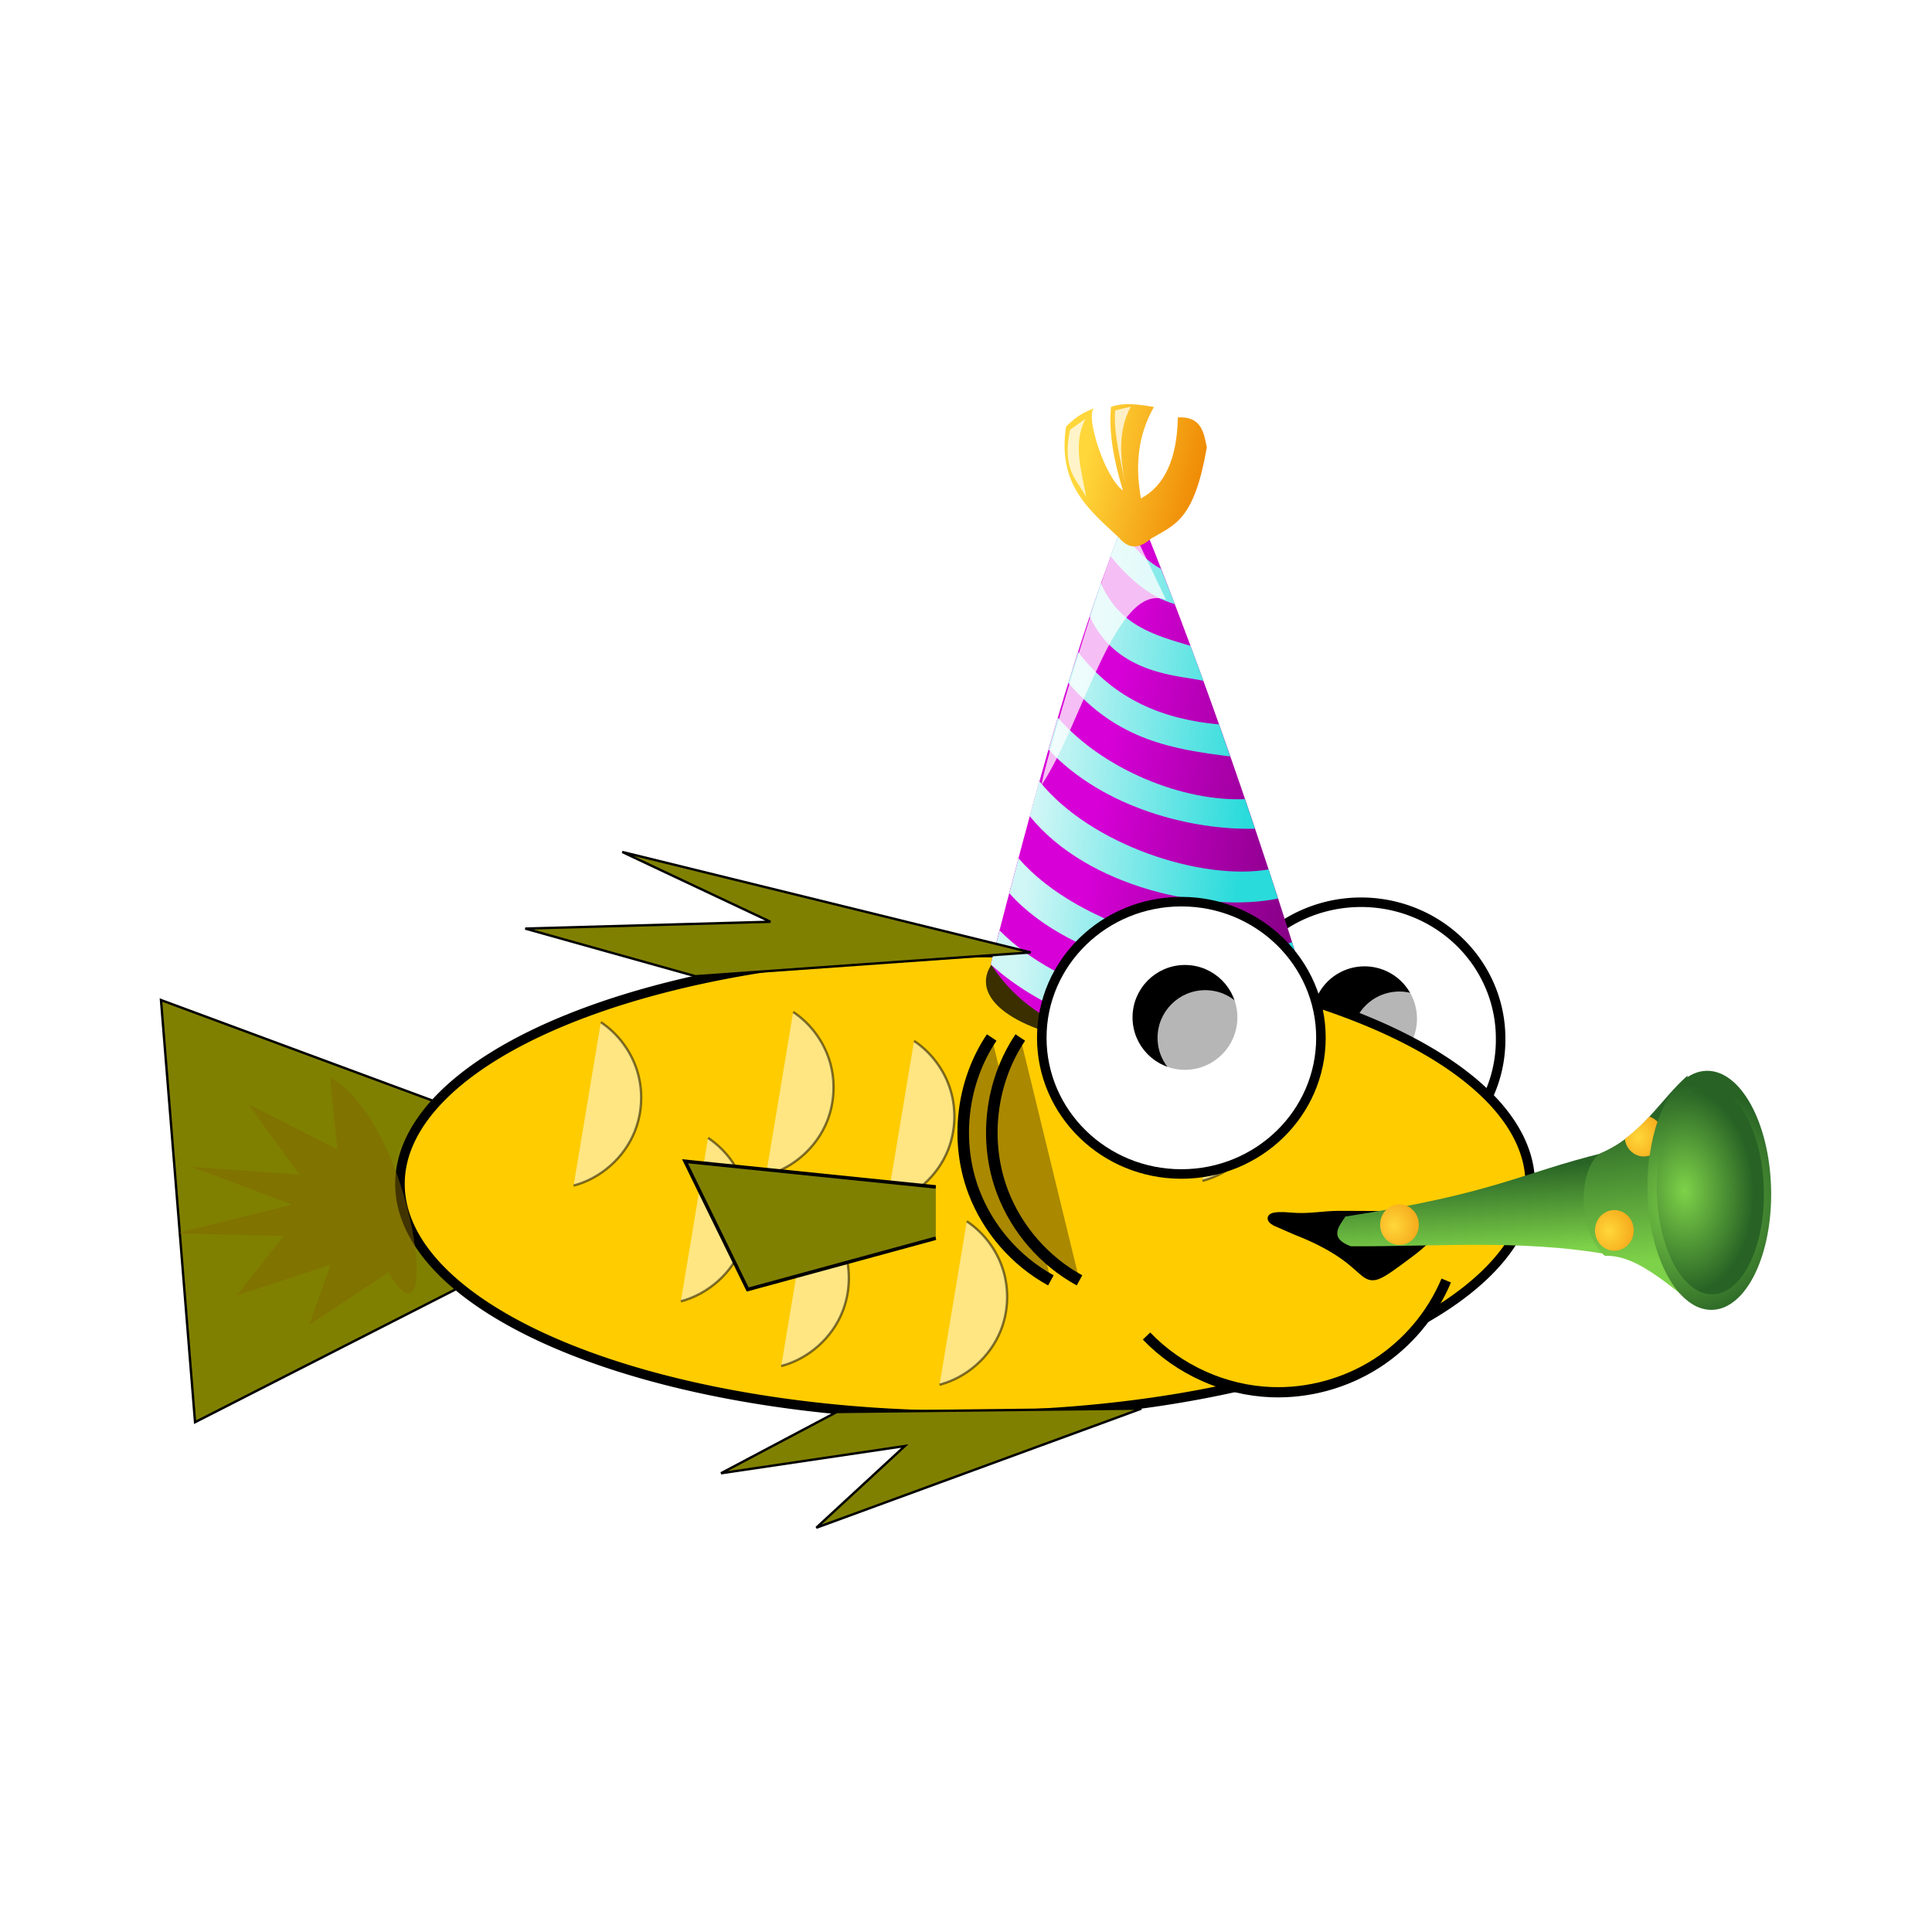 <svg:svg xmlns:dc="http://purl.org/dc/elements/1.1/" xmlns:ns1="http://sodipodi.sourceforge.net/DTD/sodipodi-0.dtd" xmlns:ns2="http://www.inkscape.org/namespaces/inkscape" xmlns:ns3="http://www.w3.org/1999/xlink" xmlns:ns5="http://creativecommons.org/ns#" xmlns:rdf="http://www.w3.org/1999/02/22-rdf-syntax-ns#" xmlns:svg="http://www.w3.org/2000/svg" height="810.734" id="svg2" version="1.1" viewBox="-54.811 -158.172 810.734 810.734" width="810.734" ns1:docname="peixe_aniv.svg" ns2:version="0.47 r22583">
  <svg:defs id="defs4">
    <svg:filter color-interpolation-filters="sRGB" height="1.498" id="filter3644" width="1.126" x="-.063" y="-.249" ns2:collect="always">
      <svg:feGaussianBlur id="feGaussianBlur3646" stdDeviation="0.916" ns2:collect="always" />
    </svg:filter>
    <svg:filter color-interpolation-filters="sRGB" height="1.213" id="filter4130" width="1.785" x="-.392" y="-.106" ns2:collect="always">
      <svg:feGaussianBlur id="feGaussianBlur4132" stdDeviation="0.219" ns2:collect="always" />
    </svg:filter>
    <svg:filter color-interpolation-filters="sRGB" height="1.208" id="filter4126" width="1.668" x="-.334" y="-.104" ns2:collect="always">
      <svg:feGaussianBlur id="feGaussianBlur4128" stdDeviation="0.219" ns2:collect="always" />
    </svg:filter>
    <svg:filter color-interpolation-filters="sRGB" id="filter4086" ns2:collect="always">
      <svg:feGaussianBlur id="feGaussianBlur4088" stdDeviation="0.343" ns2:collect="always" />
    </svg:filter>
    <svg:linearGradient id="linearGradient3764-6">
      <svg:stop id="stop3766-4" offset="0" style="stop-color:#7ed249" />
      <svg:stop id="stop3768-5" offset="1" style="stop-color:#286325" />
    </svg:linearGradient>
    <svg:linearGradient id="linearGradient3669">
      <svg:stop id="stop3671" offset="0" style="stop-color:#ffd73b" />
      <svg:stop id="stop3673" offset="1" style="stop-color:#ee8400" />
    </svg:linearGradient>
    <svg:linearGradient gradientTransform="translate(12.465 -.826)" gradientUnits="userSpaceOnUse" id="linearGradient3152" x1="23" x2="21" y1="17" y2="23" ns2:collect="always" ns3:href="#linearGradient3764-6" />
    <svg:radialGradient cx="33.5" cy="16.688" gradientTransform="matrix(2.087 1.125 -1.201 2.229 -16.385 -58.191)" gradientUnits="userSpaceOnUse" id="radialGradient3154" r="1.5" ns2:collect="always" ns3:href="#linearGradient3669" />
    <svg:linearGradient gradientTransform="translate(12.465 -.826)" gradientUnits="userSpaceOnUse" id="linearGradient3158" x1="36" x2="32" y1="20" y2="30" ns2:collect="always" ns3:href="#linearGradient3764-6" />
    <svg:radialGradient cx="39.104" cy="29.941" gradientTransform="matrix(1.845 .301 -.297 1.819 -23.112 -36.575)" gradientUnits="userSpaceOnUse" id="radialGradient3160" r="4.786" ns2:collect="always" ns3:href="#linearGradient3764-6" />
    <svg:radialGradient cx="40.053" cy="30.724" gradientTransform="matrix(1.291 .026 -.037 1.825 -10.819 -26.387)" gradientUnits="userSpaceOnUse" id="radialGradient3162" r="4.786" ns2:collect="always" ns3:href="#linearGradient3764-6" />
    <svg:radialGradient cx="33.5" cy="16.688" gradientTransform="matrix(2.087 1.125 -1.201 2.229 -4.17 -46.892)" gradientUnits="userSpaceOnUse" id="radialGradient3166" r="1.5" ns2:collect="always" ns3:href="#linearGradient3669" />
    <svg:linearGradient gradientTransform="matrix(10.05 0 0 10.05 -501.39 100.04)" gradientUnits="userSpaceOnUse" id="linearGradient3183" x1="20.042" x2="42.558" y1="27.378" y2="32.337" ns2:collect="always">
      <svg:stop id="stop2870" offset="0" style="stop-color:#d700d7" />
      <svg:stop id="stop2872" offset="1" style="stop-color:#6e006e" />
    </svg:linearGradient>
    <svg:linearGradient gradientTransform="matrix(10.05 0 0 10.05 -501.39 100.04)" gradientUnits="userSpaceOnUse" id="linearGradient3185" x1="15.463" x2="32.874" y1="23.45" y2="26.313" ns2:collect="always">
      <svg:stop id="stop3772" offset="0" style="stop-color:#d1f6f6" />
      <svg:stop id="stop3774" offset="1" style="stop-color:#2adbdb" />
    </svg:linearGradient>
    <svg:linearGradient gradientTransform="matrix(10.05 0 0 10.05 -501.39 100.04)" gradientUnits="userSpaceOnUse" id="linearGradient3187" x1="19.187" x2="29.221" y1="4.902" y2="7.939" ns2:collect="always" ns3:href="#linearGradient3669" />
  </svg:defs>
  <ns1:namedview bordercolor="#666666" borderopacity="1.0" fit-margin-bottom="0" fit-margin-left="0" fit-margin-right="0" fit-margin-top="0" id="base" pagecolor="#ffffff" showgrid="false" ns2:current-layer="layer1" ns2:cx="379.09373" ns2:cy="200.38234" ns2:document-units="px" ns2:pageopacity="0.0" ns2:pageshadow="2" ns2:window-height="971" ns2:window-maximized="1" ns2:window-width="1280" ns2:window-x="-2" ns2:window-y="1" ns2:zoom="0.90321382" />
  <svg:g id="layer1" transform="translate(12 -211.41)" ns2:groupmode="layer" ns2:label="Layer 1">
    <svg:path d="m160.75 575.75-145.71 74.29-14.29-177.14 154.29 57.14l5.714 45.714" id="path2989" style="stroke:#000000;stroke-width:1px;fill:#808000" ns2:connector-curvature="0" ns2:original-d="M 160.75016,575.75482 15.035876,650.04054 0.75016205,472.89768 155.03587,530.04054 z" ns2:path-effect="#path-effect2991" />
    <svg:path d="m524.61 480.75c7.177 4.794 12.641 12.097 15.216 20.334 2.574 8.238 2.24 17.353-0.93 25.38-4.37 11.066-14.212 19.814-25.714 22.857" id="path3176" style="opacity:.508;stroke:#000000;stroke-width:1px;fill:#ffffff" ns2:connector-curvature="0" ns2:original-d="m 524.60727,480.75482 c 0,0 34.28574,22.85714 14.28574,45.71429 -20.00004,22.85714 -25.71424,22.85714 -25.71424,22.85714" ns2:path-effect="#path-effect3049" />
    <svg:path d="m-185.71 443.79a58.571 57.143 0 1 1 -117.14 0 58.571 57.143 0 1 1 117.14 0z" id="path2993" style="color:#000000;stroke:#000000;stroke-width:4;fill:#ffffff" transform="translate(748.61 45.535)" ns1:cx="-244.28572" ns1:cy="443.79074" ns1:rx="58.57143" ns1:ry="57.142857" ns1:type="arc" />
    <svg:path d="m-1137.1 252.36a20 20 0 1 1 -40 0 20 20 0 1 1 40 0z" id="path2997" style="color:#000000;stroke:#000000;stroke-width:4;fill:#000000" transform="translate(1662.9 228.39)" ns1:cx="-1157.1428" ns1:cy="252.36218" ns1:rx="20" ns1:ry="20" ns1:type="arc" />
    <svg:path d="m-1137.1 252.36a20 20 0 1 1 -40 0 20 20 0 1 1 40 0z" id="path3869" style="opacity:.711;color:#000000;fill:#ffffff" transform="translate(1677.5 236.96)" ns1:cx="-1157.1428" ns1:cy="252.36218" ns1:rx="20" ns1:ry="20" ns1:type="arc" />
    <svg:path d="m580 572.36a237.14 97.143 0 1 1 -474.29 0 237.14 97.143 0 1 1 474.29 0z" id="path2987" style="color:#000000;stroke:#000000;stroke-width:4;fill:#ffcc00" transform="translate(-4.678 -22.322)" ns1:cx="342.85715" ns1:cy="572.36218" ns1:rx="237.14285" ns1:ry="97.14286" ns1:type="arc" />
    <svg:g id="g3168" transform="matrix(.495 0 0 .648 542.42 145.46)">
      <svg:path d="m43.841 41.282c0 2.441-7.835 4.419-17.501 4.419-9.665 0-17.501-1.979-17.501-4.419s7.835-4.419 17.501-4.419c9.665 0 17.501 1.979 17.501 4.419z" id="path4468" style="filter:url(#filter3644);fill-rule:evenodd;fill:#000000;fill-opacity:.769" transform="matrix(7.688 0 0 9.405 -462.93 104.98)" ns1:cx="26.339727" ns1:cy="41.282486" ns1:rx="17.500893" ns1:ry="4.4194174" ns1:type="arc" />
      <svg:path d="m-390.83 481.96c50.252 60.303 170.86 70.353 261.31 0-41.848-101.52-87.598-202.25-140.71-301.51-48.84 91.867-85.042 196.37-120.61 301.51z" id="path3627" style="color:#000000;fill:url(#linearGradient3183)" ns1:nodetypes="cccc" ns2:connector-curvature="0" />
      <svg:path d="m-280.9 200.86c-2.839 5.652-5.724 11.226-8.48 16.96 14.458 13.445 32.243 26.34 54.649 31.094-3.84-7.685-8.015-15.258-11.935-22.928-12.672-5.096-23.286-14.078-34.234-25.126zm-16.646 34.548c-3.246 7.048-6.282 14.204-9.422 21.357 22.724 38.604 78.237 38.337 96.108 41.772v-0.628c-3.517-7.371-7.096-14.628-10.679-21.985-32.538-7.332-60.031-13.369-76.007-40.516zm-19.159 44.599c-2.763 6.598-5.789 13.117-8.48 19.787 41.677 37.5 89.306 43.149 137.25 47.74-3.15-6.898-6.22-13.842-9.422-20.729-46.928-3.244-88.425-15.91-119.35-46.797zm-17.274 42.4c-2.668 6.868-5.242 13.802-7.852 20.729 46.658 38.144 122.39 52.302 174.94 51.195-2.799-6.368-5.642-12.798-8.48-19.159-51.51 1.764-119.73-18.603-158.61-52.765zm-15.704 41.144c-2.747 7.489-5.469 15.074-8.166 22.614 49.09 46.538 151.27 62.731 210.43 53.393-2.661-6.267-5.157-12.584-7.852-18.845-56.725 7.499-150.89-15.713-194.41-57.162zm-17.588 49.938c-2.624 7.517-5.257 15.068-7.852 22.614 53.652 46.199 173.2 63.598 237.76 51.509 2.63-1.879 5.269-3.644 7.852-5.653-1.946-4.72-4.004-9.416-5.968-14.133-60.014 15.779-180.81-8.974-231.79-54.335zm-16.018 46.797c-2.467 7.253-5.081 14.408-7.538 21.671 0.281 0.337 0.657 0.608 0.942 0.942 39.002 26.548 98.192 45.766 154.53 45.227 18.52-2.967 37.282-8.317 55.592-16.332-62.594 4.54-153.81-12.923-203.52-51.509z" id="path3629" style="color:#000000;fill:url(#linearGradient3185)" ns2:connector-curvature="0" />
      <svg:path d="m12.866 27.302c-0.197-0.256 5.865-15.99 7.205-17.149l3.275 5.24c-4.216-1.233-6.996 7.874-10.48 11.909z" id="path4080" style="fill-opacity:.747;color:#000000;filter:url(#filter4086);fill:#ffffff" transform="matrix(10.05 0 0 10.05 -476.89 91.426)" ns1:nodetypes="cccc" ns2:connector-curvature="0" />
      <svg:path d="m-282.18 205.84c-24.935-17.8-52.371-34.052-44.857-71.94 11.261-8.432 16.997-9.497 23.698-11.849-7.47 4.98 8.98 44.659 24.544 53.32-7.484-18.739-12.208-37.017-10.156-54.167 11.098-3.1 23.736-1.579 36.393 0-14.568 19.748-15.501 39.497-11.003 59.245 19.863-8.067 30.602-25.257 31.315-52.474 19.638-0.802 22.028 9.372 24.544 19.466-10.796 47.009-26.541 49.737-47.293 59.039-9.062 5.966-18.124 7.699-27.186-0.641z" id="path4076" style="color:#000000;fill:url(#linearGradient3187)" ns1:nodetypes="ccccccccccc" ns2:connector-curvature="0" />
      <svg:path d="m16.558 3.721-1.31 0.715c-0.716 2.622 0.609 3.201 1.37 4.347-0.414-1.727-1.157-3.486-0.06-5.061z" id="path4090" style="fill-opacity:.724;color:#000000;filter:url(#filter4126);fill:#ffffff" transform="matrix(10.05 0 0 10.05 -476.89 91.426)" ns1:nodetypes="cccc" ns2:connector-curvature="0" />
      <svg:path d="m20.369 2.947-1.31 0.238c-0.181 1.371 0.49 3.321 0.833 4.704-0.414-1.727-0.621-3.367 0.477-4.942z" id="path4092" style="fill-opacity:.724;color:#000000;filter:url(#filter4130);fill:#ffffff" transform="matrix(10.05 0 0 10.05 -476.89 91.426)" ns1:nodetypes="cccc" ns2:connector-curvature="0" />
    </svg:g>
    <svg:path d="m230.32 530.75c7.177 4.794 12.641 12.097 15.215 20.334 2.574 8.238 2.24 17.353-0.93 25.38-4.37 11.066-14.212 19.814-25.714 22.857" id="path3180" style="opacity:.508;stroke:#000000;stroke-width:1px;fill:#ffffff" ns2:connector-curvature="0" ns2:original-d="m 230.32156,530.75482 c 0,0 34.2857,22.85714 14.2857,45.71429 -20,22.85714 -25.7142,22.85714 -25.7142,22.85714" ns2:path-effect="#path-effect3182" />
    <svg:path d="m316.75 490.04c7.177 4.794 12.641 12.097 15.215 20.334 2.574 8.238 2.24 17.353-0.93 25.38-4.37 11.066-14.212 19.814-25.714 22.857" id="path3184" style="opacity:.508;stroke:#000000;stroke-width:1px;fill:#ffffff" ns2:connector-curvature="0" ns2:original-d="m 316.75013,490.04054 c 0,0 34.2857,22.85714 14.2857,45.71429 -20,22.85714 -25.7142,22.85714 -25.7142,22.85714" ns2:path-effect="#path-effect3186" />
    <svg:path d="m185.32 482.18c7.177 4.794 12.641 12.097 15.215 20.334 2.574 8.238 2.24 17.353-0.93 25.38-4.37 11.066-14.212 19.814-25.714 22.857" id="path3188" style="opacity:.508;stroke:#000000;stroke-width:1px;fill:#ffffff" ns2:connector-curvature="0" ns2:original-d="m 185.32155,482.1834 c 0,0 34.2857,22.85714 14.2857,45.71429 -20,22.85714 -25.7142,22.85714 -25.7142,22.85714" ns2:path-effect="#path-effect3190" />
    <svg:path d="m266.04 477.9c7.177 4.794 12.641 12.097 15.215 20.334 2.574 8.238 2.24 17.353-0.93 25.38-4.37 11.066-14.212 19.814-25.714 22.857" id="path3194" style="opacity:.508;stroke:#000000;stroke-width:1px;fill:#ffffff" ns2:connector-curvature="0" ns2:original-d="m 266.03584,477.89768 c 0,0 34.2857,22.85714 14.2857,45.71429 -20,22.85714 -25.7142,22.85714 -25.7142,22.85714" ns2:path-effect="#path-effect3202" />
    <svg:path d="m338.89 565.75c7.177 4.794 12.641 12.097 15.215 20.334 2.574 8.238 2.24 17.353-0.93 25.38-4.37 11.066-14.212 19.814-25.714 22.857" id="path3196" style="opacity:.508;stroke:#000000;stroke-width:1px;fill:#ffffff" ns2:connector-curvature="0" ns2:original-d="m 338.89299,565.75483 c 0,0 34.2857,22.85714 14.2857,45.71429 -20,22.85714 -25.7142,22.85714 -25.7142,22.85714" ns2:path-effect="#path-effect3204" />
    <svg:path d="m272.46 557.9c7.177 4.794 12.641 12.097 15.215 20.334 2.574 8.238 2.24 17.353-0.93 25.38-4.37 11.066-14.212 19.814-25.714 22.857" id="path3198" style="opacity:.508;stroke:#000000;stroke-width:1px;fill:#ffffff" ns2:connector-curvature="0" ns2:original-d="m 272.46442,557.89768 c 0,0 34.2857,22.85714 14.2857,45.71429 -20,22.85714 -25.7142,22.85714 -25.7142,22.85714" ns2:path-effect="#path-effect3206" />
    <svg:path d="m495.24 562.93c-6.336-0.046-13.028 1.393-19.89 0.76-9.505-0.876-10.041 0.757-6.982 2.433l8.691 3.794c39.128 15.244 22.016 28.677 47.593 9.575 22.599-16.878 13.854-26.406 23.254-19.06 14.011-5.806-5.65 11.614-5.912 10.233-1.624-8.549-19.298-7.534-46.755-7.736z" id="path3786" style="color:#000000;stroke:#000000;stroke-width:3.159;fill:#000000" ns1:nodetypes="ssccscss" ns2:connector-curvature="0" />
    <svg:path d="m365.75 452.9-171.43-42.143 62.143 29.286-102.86 2.857 71.429 20 140.71-10" id="path3002" style="stroke:#000000;stroke-width:1px;fill:#808000" ns1:nodetypes="cccccc" ns2:connector-curvature="0" ns2:original-d="m 365.75016,452.89768 -171.42857,-42.14286 62.14286,29.28572 -102.85715,2.85714 71.42857,20 c 0,0 129.28572,-25.71429 140.71429,-10 z" ns2:path-effect="#path-effect3004" />
    <svg:path d="m325.88 551.31-105.24-10.763 26.31 53.813 78.931-21.525" id="path3006" style="stroke:#000000;stroke-width:1.472px;fill:#808000" ns2:connector-curvature="0" ns2:original-d="m 325.8816,551.31424 -105.24186,-10.76266 26.31047,53.8133 78.93139,-21.52532" ns2:path-effect="#path-effect3008" />
    <svg:path d="m349.34 488.61c-12.617 18.76-15.484 43.716-7.451 64.849 5.944 15.637 17.611 29.027 32.287 37.057" id="path3881" style="stroke:#000000;stroke-width:4.846;fill:#aa8800" ns2:connector-curvature="0" ns2:original-d="m 349.34267,488.61197 c 0,0 -37.25408,27.7924 -7.45082,64.84894 29.80328,37.05653 32.28688,37.05653 32.28688,37.05653" ns2:path-effect="#path-effect3830" />
    <svg:path d="m412.18 644.33-136.43 50 37.143-34.286-77.143 11.429 48.571-25.714 127.86-1.429" id="path3887" style="stroke:#000000;stroke-width:1px;fill:#808000" ns1:nodetypes="cccccc" ns2:connector-curvature="0" ns2:original-d="m 412.17873,644.32625 -136.42857,50 37.14286,-34.28572 -77.14286,11.42858 48.57143,-25.71429 c 0,0 111.42858,-22.85714 127.85714,-1.42857 z" ns2:path-effect="#path-effect3889" />
    <svg:g id="g3035" transform="translate(4.638 -26.476)">
      <svg:path d="m444.57 506.65c7.177 4.794 12.641 12.097 15.216 20.334 2.574 8.238 2.24 17.353-0.93 25.38-4.37 11.066-14.212 19.814-25.714 22.857" id="path3037" style="opacity:.508;stroke:#000000;stroke-width:1px;fill:#ffffff" ns2:connector-curvature="0" ns2:original-d="m 444.5714,506.6479 c 0,0 34.28574,22.85714 14.28574,45.71429 -20.00004,22.85714 -25.71424,22.85714 -25.71424,22.85714" ns2:path-effect="#path-effect3178" />
      <svg:path d="m-185.71 443.79c0 31.559-26.223 57.143-58.571 57.143s-58.571-25.584-58.571-57.143 26.223-57.143 58.571-57.143 58.571 25.584 58.571 57.143z" id="path3039" style="color:#000000;stroke:#000000;stroke-width:4;fill:#ffffff" transform="translate(668.57 71.429)" ns1:cx="-244.28572" ns1:cy="443.79074" ns1:rx="58.57143" ns1:ry="57.142857" ns1:type="arc" />
      <svg:path d="m-1137.1 252.36c0 11.046-8.954 20-20 20s-20-8.954-20-20 8.954-20 20-20 20 8.954 20 20z" id="path3041" style="color:#000000;stroke:#000000;stroke-width:4;fill:#000000" transform="translate(1582.9 254.29)" ns1:cx="-1157.1428" ns1:cy="252.36218" ns1:rx="20" ns1:ry="20" ns1:type="arc" />
      <svg:path d="m-1137.1 252.36c0 11.046-8.954 20-20 20s-20-8.954-20-20 8.954-20 20-20 20 8.954 20 20z" id="path3043" style="opacity:.711;color:#000000;fill:#ffffff" transform="translate(1591.4 262.86)" ns1:cx="-1157.1428" ns1:cy="252.36218" ns1:rx="20" ns1:ry="20" ns1:type="arc" />
    </svg:g>
    <svg:path d="m414.31 613.88c13.575 14.194 32.797 22.831 52.424 23.558 15.42 0.571 30.984-3.664 43.988-11.971 13.004-8.306 23.391-20.647 29.356-34.878" id="path3025" style="stroke:#000000;stroke-width:4.289;fill:#ffcc00" ns2:connector-curvature="0" ns2:original-d="m 414.31299,613.87816 c 0,0 -25.6356,37.72532 52.42355,23.55839 78.05919,-14.16694 73.3432,-46.8485 73.3432,-46.8485" ns2:path-effect="#path-effect3027" />
    <svg:path d="m96.225 587.14-33.242 22.05 8.879-25.22-39.286 12.87 19.614-24.94-44.866-1.17 48.59-11.99l-42.347-15.849 45.367 3.305-21.578-29.617 37.43 18.951-3.074-30.238c36.163 21.085 47.309 120.54 24.513 81.845z" id="path3827" style="opacity:.508;color:#000000;fill:#806600" ns1:nodetypes="ccccccccccccc" ns2:connector-curvature="0" ns2:transform-center-x="0.44435015" ns2:transform-center-y="-2.1324515" />
    <svg:path d="m361.34 488.61c-12.617 18.76-15.484 43.716-7.451 64.849 5.944 15.637 17.611 29.027 32.287 37.057" id="path3832" style="stroke:#000000;stroke-width:4.846;fill:#aa8800" ns2:connector-curvature="0" ns2:original-d="m 361.34267,488.61197 c 0,0 -37.25408,27.7924 -7.45082,64.84894 29.80328,37.05653 32.28688,37.05653 32.28688,37.05653" ns2:path-effect="#path-effect3834" />
    <svg:g id="g3009" transform="matrix(5.214 1.55 1.477 -5.472 341.13 612.76)">
      <svg:path d="m43.465 26.174c-6-3.333-7.245-5.165-18-10-0.341-0.926-0.765-1.884 1-2 6.905 1.919 13.569 4.482 21 5l-4 7z" id="path4142" style="color:#000000;fill:url(#linearGradient3152)" ns1:nodetypes="ccccc" ns2:connector-curvature="0" />
      <svg:path d="m35.375 16.875c0 0.828-0.672 1.5-1.5 1.5s-1.5-0.672-1.5-1.5 0.672-1.5 1.5-1.5 1.5 0.672 1.5 1.5z" id="path4456" style="fill-rule:evenodd;fill:url(#radialGradient3154)" transform="translate(-4.223 -.139)" ns1:cx="33.875" ns1:cy="16.875" ns1:rx="1.5" ns1:ry="1.5" ns1:type="arc" />
      <svg:path d="m35.375 16.875c0 0.828-0.672 1.5-1.5 1.5s-1.5-0.672-1.5-1.5 0.672-1.5 1.5-1.5 1.5 0.672 1.5 1.5z" id="path4452" style="fill:url(#radialGradient3154);fill-rule:evenodd" transform="translate(6.902 5.174)" ns1:cx="33.875" ns1:cy="16.875" ns1:rx="1.5" ns1:ry="1.5" ns1:type="arc" />
      <svg:path d="m48.108 33.388c-1.631-2.441-2.192-5.202-4.893-7.321-1.347-1.334-0.362-5.947 2.357-7.214 2.04 0.653 4.355-0.273 7.893-1.679l-5.357 16.214z" id="path4140" style="color:#000000;fill:url(#linearGradient3158)" ns1:nodetypes="ccccc" ns2:connector-curvature="0" />
      <svg:path d="m46.857 30.679c0 4.872-2.143 8.821-4.786 8.821s-4.786-3.95-4.786-8.821 2.143-8.821 4.786-8.821 4.786 3.95 4.786 8.821z" id="path4136" style="fill-rule:evenodd;fill:url(#radialGradient3160)" transform="matrix(.955 .297 -.297 .955 20.979 -16.083)" ns1:cx="42.07143" ns1:cy="30.678572" ns1:rx="4.7857141" ns1:ry="8.8214283" ns1:type="arc" />
      <svg:path d="m46.857 30.679c0 4.872-2.143 8.821-4.786 8.821s-4.786-3.95-4.786-8.821 2.143-8.821 4.786-8.821 4.786 3.95 4.786 8.821z" id="path4138" style="fill-rule:evenodd;fill:url(#radialGradient3162)" transform="matrix(.827 .257 -.257 .827 25.227 -10.485)" ns1:cx="42.07143" ns1:cy="30.678572" ns1:rx="4.7857141" ns1:ry="8.8214283" ns1:type="arc" />
      <svg:path d="m35.375 16.875c0 0.828-0.672 1.5-1.5 1.5s-1.5-0.672-1.5-1.5 0.672-1.5 1.5-1.5 1.5 0.672 1.5 1.5z" id="path4442" style="fill:url(#radialGradient3154);fill-rule:evenodd" transform="translate(11.902 3.986)" ns1:cx="33.875" ns1:cy="16.875" ns1:rx="1.5" ns1:ry="1.5" ns1:type="arc" />
      <svg:path d="m46.09 26.674c-0.621 0-1.147 0.368-1.375 0.906 0.547 0.675 0.987 1.371 1.375 2.094 0.259 0 0.506-0.072 0.719-0.188-0.059-0.798-0.023-1.661 0.094-2.562-0.235-0.152-0.512-0.25-0.812-0.25z" id="path4448" style="fill-rule:evenodd;fill:url(#radialGradient3166)" ns2:connector-curvature="0" />
    </svg:g>
  </svg:g>
</svg:svg>